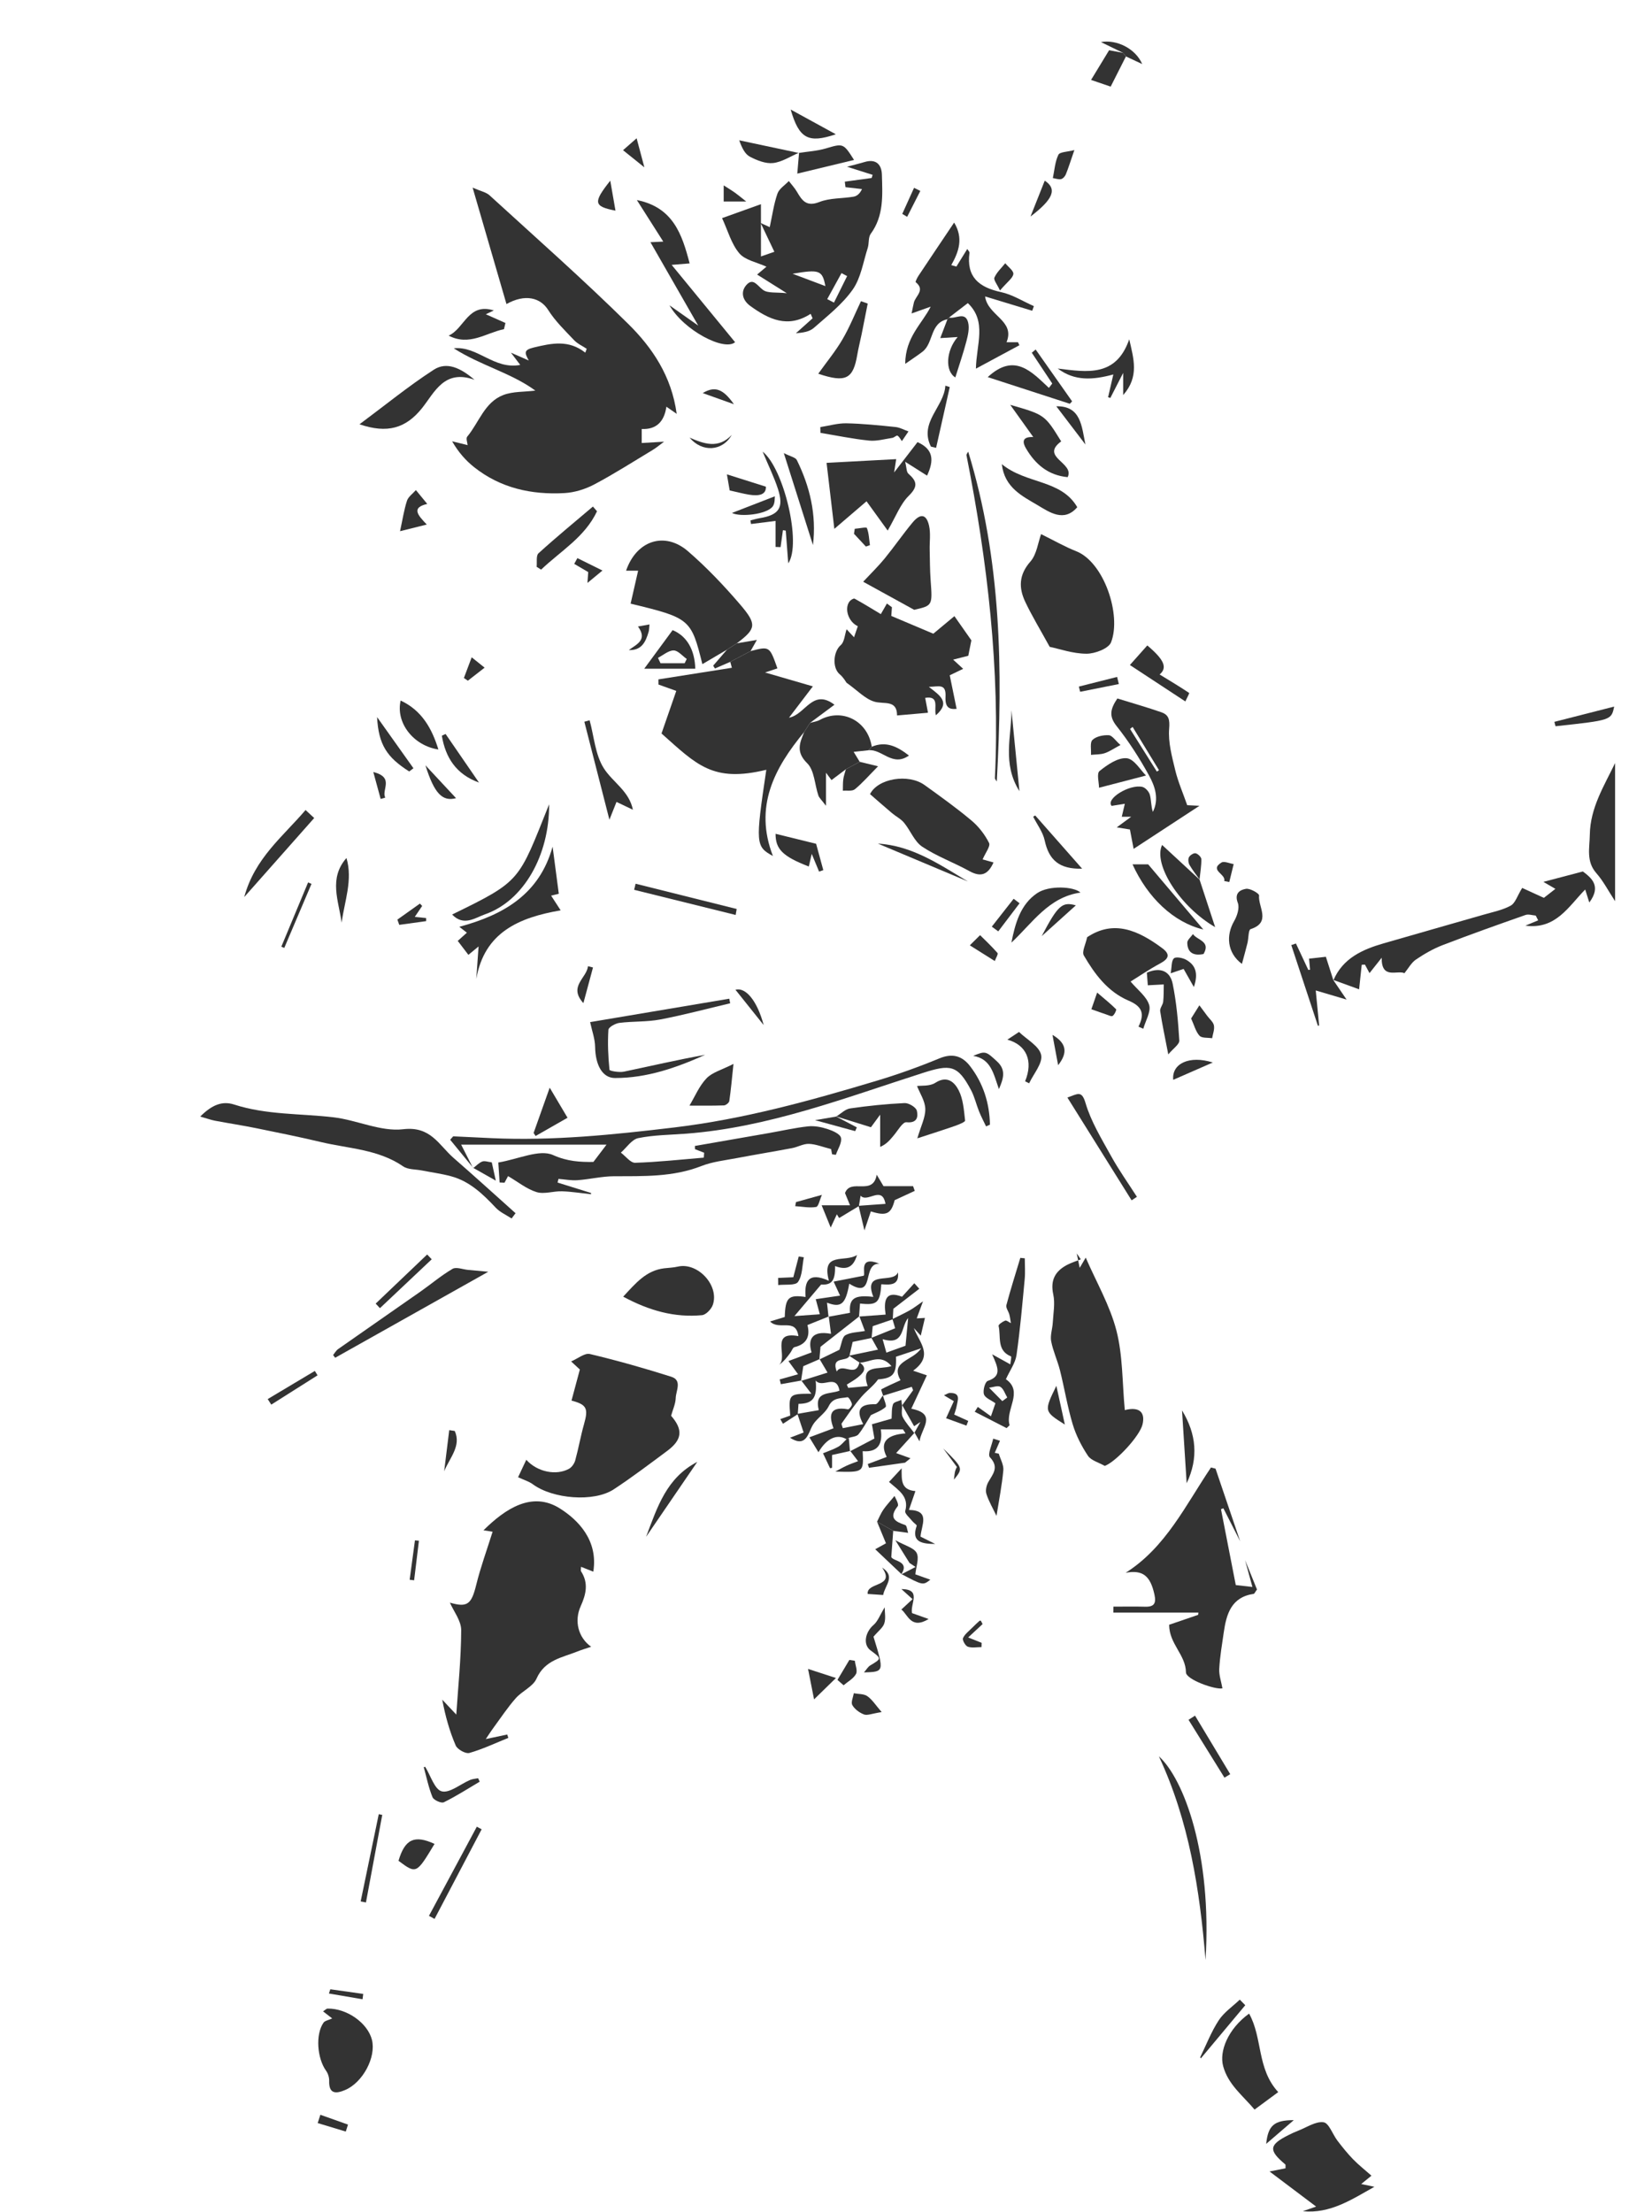 <?xml version="1.0" encoding="utf-8"?>
<!-- Generator: Adobe Illustrator 17.1.0, SVG Export Plug-In . SVG Version: 6.00 Build 0)  -->
<!DOCTYPE svg PUBLIC "-//W3C//DTD SVG 1.1//EN" "http://www.w3.org/Graphics/SVG/1.1/DTD/svg11.dtd">
<svg version="1.1" id="Calque_1" xmlns="http://www.w3.org/2000/svg" xmlns:xlink="http://www.w3.org/1999/xlink" x="0px" y="0px"
	 viewBox="0 0 314.869 421.47" enable-background="new 0 0 314.869 421.47" xml:space="preserve">
<g>
	<g>
		<path fill="#333333" d="M86.484,66.357c4.531-0.484,7.668,4.113,12.673,3.166c-0.62-0.816-0.994-1.31-1.771-2.333
			c1.42,0.623,2.299,1.009,3.4,1.491c-0.779-1.425-1.042-2.003,0.946-2.478c3.443-0.823,6.657-1.51,9.821,0.979
			c0.091-0.245,0.181-0.489,0.272-0.734c-0.812-0.539-1.757-0.953-2.409-1.643c-1.735-1.838-3.603-3.631-4.933-5.748
			c-1.469-2.337-4.372-3.13-7.951-1.13c-2.092-7.191-4.144-14.247-6.45-22.177c1.553,0.683,2.57,0.864,3.215,1.454
			c8.87,8.106,17.89,16.062,26.437,24.499c4.586,4.527,8.266,9.938,9.24,17.14c-0.786-0.545-1.242-0.861-1.961-1.36
			c-0.403,2.827-1.899,4.377-4.701,4.248c0,0.921,0,1.677,0,2.671c1.171-0.07,2.348-0.14,4.258-0.254
			c-1.008,0.744-1.505,1.175-2.06,1.51c-3.726,2.241-7.393,4.595-11.23,6.628c-1.721,0.912-3.769,1.547-5.705,1.655
			c-6.261,0.348-12.174-0.941-17.208-4.939c-1.612-1.28-2.998-2.847-4.195-4.929c0.999,0.247,1.997,0.494,2.954,0.731
			c-0.035-0.464-0.352-1.281-0.08-1.607c2.248-2.695,3.299-6.556,6.865-7.933c1.836-0.709,3.995-0.582,6.123-0.847
			C97.512,71.078,91.51,69.596,86.484,66.357z"/>
		<path fill="#333333" d="M113.083,299.425c-1.089-0.43-1.684-0.664-2.34-0.923c0,0.333-0.11,0.681,0.017,0.878
			c1.442,2.236,0.94,4.363-0.078,6.618c-1.293,2.864-0.446,6.014,1.992,7.736c-0.941,0.319-1.76,0.553-2.547,0.871
			c-2.958,1.194-6.277,1.612-7.867,5.201c-0.676,1.525-2.759,2.368-3.961,3.734c-1.525,1.733-2.816,3.675-4.185,5.543
			c-0.609,0.831-1.164,1.703-1.528,2.239c0.914-0.195,2.502-0.534,4.089-0.872c0.07,0.215,0.14,0.43,0.21,0.645
			c-2.466,0.992-4.885,2.149-7.427,2.87c-0.709,0.201-2.28-0.673-2.602-1.422c-1.17-2.721-1.979-5.597-2.564-8.73
			c1.056,1.121,2.112,2.242,2.675,2.841c0.335-5.081,0.917-10.576,0.936-16.073c0.006-1.805-1.444-3.615-2.155-5.253
			c3.33,0.958,4.099,0.342,5.018-3.387c0.836-3.388,2.045-6.685,3.123-10.128c-0.132-0.02-0.939-0.144-1.738-0.267
			c4.171-4.133,9.273-7.507,14.568-4.16C110.168,289.564,114.042,293.436,113.083,299.425z"/>
		<path fill="#333333" d="M144.984,42.485c0.509,0.233,1.019,0.467,1.726,0.791c0.492-2.262,0.778-4.391,1.467-6.38
			c0.326-0.94,1.425-1.612,2.173-2.406c0.519,0.677,1.114,1.31,1.542,2.041c0.979,1.671,1.815,2.926,4.275,1.954
			c1.993-0.787,4.344-0.644,6.519-1.013c0.628-0.106,1.198-0.553,1.609-1.454c-1.048-0.119-2.096-0.237-3.144-0.356
			c-0.044-0.351-0.089-0.702-0.133-1.053c1.706-0.233,3.413-0.467,5.119-0.7c0.061-0.2,0.122-0.399,0.183-0.599
			c-1.541-0.488-3.081-0.977-4.884-1.548c1.188-0.315,2.293-0.579,3.38-0.904c2.179-0.651,3.221,0.522,3.273,2.412
			c0.108,3.881,0.403,7.829-2.13,11.276c-0.494,0.672-0.289,1.819-0.571,2.693c-0.867,2.686-1.3,5.707-2.859,7.925
			c-1.969,2.801-4.811,5.021-7.429,7.317c-0.835,0.733-2.157,0.911-3.401,1.006c1.059-0.947,2.118-1.894,3.177-2.841
			c-0.122-0.286-0.245-0.571-0.367-0.857c-4.371,2.817-7.98,1.037-11.478-1.478c-1.554-1.118-1.908-2.744-0.763-4.024
			c1.3-1.453,2.091,0.173,3.173,0.953c0.928,0.67,2.533,0.401,4.526,0.624c-2.41-1.514-4.036-2.535-5.661-3.557
			c0.472-0.399,0.945-0.798,1.775-1.499c-1.805-0.837-4.05-1.226-5.178-2.559c-1.517-1.794-2.174-4.316-3.278-6.694
			c2.669-0.956,4.821-1.727,7.408-2.654c0,1.329,0,2.482,0.003,3.637c0.003,1.983,0.003,3.964,0.003,6.319
			c1.12-0.39,1.865-0.65,2.551-0.89C146.642,45.973,145.813,44.229,144.984,42.485z M161.461,52.601
			c-0.357-0.19-0.713-0.38-1.07-0.57c-0.907,1.652-1.814,3.304-2.722,4.956c0.429,0.221,0.857,0.442,1.286,0.664
			C159.79,55.968,160.626,54.284,161.461,52.601z M151.064,52.155c1.887,0.709,4.011,1.508,6.252,2.351
			C156.738,51.464,156.171,51.294,151.064,52.155z"/>
		<path fill="#333333" d="M143.055,124.045c3.621-0.944,3.621-0.944,5.118,3.289c-0.763,0.254-1.527,0.508-2.356,0.784
			c3.191,0.926,6.349,1.843,9.111,2.645c-1.455,1.91-3,3.938-4.545,5.966c3.113-0.555,4.483-5.65,8.666-2.467
			c-1.589,1.18-3.125,2.322-4.662,3.463c-0.37,0.578-0.741,1.156-1.111,1.734c-5.7,6.879-9.593,14.232-5.96,23.618
			c-3.312-1.789-3.35-2.374-1.26-16.422c-10.217,2.482-13.252-0.949-19.974-6.914c0.908-2.616,1.849-5.326,2.815-8.111
			c-1.182-0.424-2.29-0.821-3.398-1.218c-0.003-0.326-0.006-0.653-0.009-0.979c4.665-0.737,9.329-1.474,14.003-2.212
			c-0.036-0.134-0.169-0.632-0.303-1.13C140.478,125.41,141.767,124.728,143.055,124.045z"/>
		<path fill="#333333" d="M100.308,278.112c2.134,2.365,5.749,3.03,8.131,1.723c0.541-0.297,1.031-0.998,1.199-1.608
			c0.631-2.29,1.035-4.643,1.683-6.927c0.844-2.973,0.51-3.707-2.392-4.465c0.497-1.853,0.99-3.689,1.59-5.923
			c-0.267-0.246-0.873-0.806-1.664-1.537c1.281-0.542,2.584-1.649,3.567-1.416c5.22,1.241,10.395,2.709,15.512,4.331
			c2.136,0.677,0.898,2.668,0.857,4.055c-0.033,1.114-0.558,2.214-0.881,3.38c2.302,2.644,2.149,4.549-0.746,6.698
			c-3.361,2.494-6.699,5.034-10.196,7.326c-3.784,2.48-11.624,1.822-15.413-0.971c-0.75-0.553-1.706-0.826-2.81-1.342
			C99.214,280.437,99.682,279.443,100.308,278.112z"/>
		<path fill="#333333" d="M237.313,297.237c0.788,1.942,1.576,3.885,2.268,5.588c-0.401,0.548-0.494,0.811-0.623,0.83
			c-4.29,0.622-5.21,3.853-5.718,7.383c-0.33,2.295-0.725,4.591-0.855,6.9c-0.067,1.195,0.38,2.419,0.611,3.717
			c-1.324,0.317-6.935-1.667-6.954-3.036c-0.047-3.373-3.178-5.377-3.209-9.074c1.591-0.544,3.56-1.217,5.529-1.891
			c0.019-0.142,0.038-0.285,0.057-0.427c-5.407,0-10.814,0-16.221,0c0.006-0.379,0.013-0.757,0.019-1.136
			c2.013,0,4.027-0.042,6.039,0.013c1.761,0.048,2.142-0.665,1.773-2.343c-0.781-3.552-2.227-4.72-5.481-4.121
			c7.65-4.836,11.423-12.888,16.261-20.057c0.29,0.072,0.58,0.145,0.869,0.217c1.567,4.616,3.134,9.232,4.701,13.848
			c-1.068-2.098-2.136-4.196-3.204-6.294c-0.152,0.056-0.305,0.111-0.458,0.167c0.94,4.821,1.881,9.643,2.821,14.461
			c0.989,0.113,1.955,0.223,3.17,0.362C238.221,300.56,237.767,298.898,237.313,297.237z"/>
		<path fill="#333333" d="M90.194,222.504c-1.463-1.787-2.927-3.575-4.39-5.362c0.191-0.218,0.382-0.437,0.573-0.655
			c2.466,0.118,4.933,0.24,7.4,0.352c11.645,0.529,23.145-0.657,34.714-2.038c13.268-1.583,25.966-5.105,38.649-8.913
			c4.03-1.21,8.01-2.639,11.897-4.247c2.508-1.037,4.357-0.483,5.871,1.494c2.526,3.297,3.691,7.059,3.775,11.132
			c-0.246,0.11-0.493,0.22-0.739,0.33c-0.448-0.947-0.942-1.875-1.333-2.844c-0.54-1.339-0.856-2.788-1.526-4.053
			c-2.57-4.853-3.938-4.969-9.235-3.274c-14.783,4.73-29.357,10.359-45.053,11.555c-3.056,0.233-6.161,0.24-9.143,0.847
			c-1.243,0.253-2.221,1.803-3.319,2.764c0.91,0.679,1.838,1.963,2.725,1.935c4.367-0.136,8.722-0.619,13.082-0.98
			c0.023-0.311,0.046-0.622,0.068-0.933c-0.583-0.227-1.166-0.454-1.75-0.681c-0.005-0.204-0.011-0.408-0.016-0.612
			c4.719-0.821,9.438-1.639,14.157-2.465c2.466-0.432,4.918-0.997,7.401-1.266c1.206-0.131,2.523,0.119,3.692,0.497
			c0.985,0.318,2.42,0.932,2.592,1.663c0.224,0.958-0.6,2.16-0.973,3.258c-0.239-0.032-0.478-0.064-0.717-0.096
			c-0.106-0.548-0.211-1.095-0.192-0.996c-1.611-0.405-2.908-0.945-4.222-0.993c-1.052-0.038-2.111,0.6-3.193,0.805
			c-3.521,0.667-7.06,1.242-10.581,1.911c-2.253,0.428-4.598,0.676-6.706,1.503c-5.416,2.124-11.018,1.928-16.652,1.949
			c-2.328,0.008-4.649,0.584-6.983,0.753c-1.194,0.086-2.412-0.156-3.619-0.249c-0.058,0.233-0.116,0.466-0.174,0.699
			c2.124,0.661,4.249,1.323,6.373,1.984c0.002,0.08,0.004,0.16,0.006,0.241c-1.844-0.198-3.685-0.5-5.533-0.562
			c-1.625-0.054-3.394,0.601-4.855,0.152c-1.898-0.584-3.556-1.951-5.428-3.045c-0.025,0.046-0.35,0.65-0.676,1.254
			c-0.311-0.014-0.623-0.027-0.934-0.041c-0.086-1.307-0.172-2.614-0.25-3.802c3.871-0.654,7.852-2.585,10.442-1.42
			c2.744,1.234,5.181,1.337,7.681,1.311c0.858-1.129,1.761-2.317,2.503-3.294c-8.99,0-18.221,0-27.706,0
			c0.719,1.415,1.501,2.953,2.282,4.491L90.194,222.504z"/>
		<path fill="#333333" d="M214.386,268.642c2.828-0.702,3.905,0.455,3.385,2.71c-0.514,2.226-5.05,7.121-7.205,7.929
			c-1.184-0.679-2.607-1.035-3.208-1.938c-1.224-1.841-2.273-3.896-2.907-6.009c-1.009-3.359-1.566-6.852-2.42-10.262
			c-0.469-1.871-1.319-3.656-1.679-5.54c-0.214-1.119,0.242-2.354,0.307-3.542c0.098-1.795,0.463-3.669,0.093-5.374
			c-0.589-2.716,0.359-4.423,2.617-5.628c0.83-0.443,1.753-0.713,2.634-1.063c-0.259-0.375-0.518-0.749-0.778-1.124
			c0.153,0.745,0.306,1.49,0.564,2.745c0.541-0.916,0.889-1.504,1.15-1.947c2.029,4.673,4.615,9.112,5.852,13.9
			C214.017,258.258,213.889,263.367,214.386,268.642z"/>
		<path fill="#333333" d="M161.359,119.889c0.282,0.302,0.77,0.824,1.42,1.52c0.263-0.771,0.491-1.441,0.719-2.109
			c-1.769-0.797-2.623-3.324-1.585-4.711c0.21-0.281,0.788-0.634,0.967-0.536c1.722,0.945,3.395,1.98,5.007,2.945
			c0.343-0.598,0.751-1.308,1.159-2.018c0.318,0.236,0.635,0.472,0.953,0.707c-0.042,0.583-0.083,1.165-0.118,1.66
			c2.719,1.149,5.403,2.283,8.008,3.384c1.309-1.089,2.921-2.43,4.021-3.346c1.173,1.673,2.087,2.976,3.233,4.609
			c-0.085,0.426-0.295,1.475-0.589,2.943c-0.43,0.109-1.506,0.382-2.887,0.732c0.828,0.76,1.294,1.187,1.912,1.755
			c-0.997,0.479-1.815,0.871-2.559,1.228c0.457,2.239,0.89,4.358,1.308,6.401c-1.45,0.14-2.214-0.299-2.112-2.322
			c0.132-2.602-1.308-1.896-3.178-1.878c2.075,1.639,4.213,2.914,1.345,5.416c-0.441-1.356,0.8-3.765-2.044-3.314
			c0.164,0.866,0.335,1.77,0.536,2.834c-2.022,0.177-3.866,0.339-5.898,0.517c0.003-3.086-2.519-2.068-4.375-2.644
			c-1.724-0.535-3.134-2.083-5.253-3.592c-0.098-0.125-0.579-1.003-1.294-1.603c-1.472-1.234-1.241-4.334,0.199-5.574
			C160.944,122.299,160.994,120.961,161.359,119.889z"/>
		<path fill="#333333" d="M200.071,123.235c-1.788-3.256-3.353-5.828-4.641-8.532c-1.278-2.683-1.269-5.179,0.957-7.709
			c1.217-1.383,1.456-3.627,2.045-5.232c2.463,1.211,4.508,2.395,6.683,3.251c5.314,2.092,8.668,12.155,6.655,17.349
			c-0.465,1.2-3.071,2.189-4.688,2.184C204.497,124.538,201.916,123.617,200.071,123.235z"/>
		<path fill="#333333" d="M138.565,123.765c-1.533,0.903-3.066,1.806-4.694,2.765c-2.136-8.603-2.366-8.794-13.677-11.525
			c0.459-2.014,0.919-4.033,1.432-6.28c-0.703,0-1.457,0-2.296,0c1.982-5.776,7.38-7.525,11.803-3.7
			c3.56,3.078,6.841,6.533,9.91,10.11c3.298,3.845,3.069,4.644-0.606,7.428C139.812,122.965,139.189,123.365,138.565,123.765z"/>
		<path fill="#333333" d="M38.164,212.722c2.186-2.189,4.161-3.035,6.457-2.292c6.178,2,12.617,1.694,18.939,2.433
			c4.484,0.524,9.026,2.787,13.303,2.273c5.242-0.629,6.798,3.042,9.583,5.467c3.98,3.465,7.883,7.018,11.818,10.534
			c-0.251,0.334-0.503,0.667-0.754,1.001c-1.014-0.669-2.199-1.177-3.01-2.038c-2.452-2.603-4.986-5.056-8.549-6.009
			c-1.83-0.489-3.724-0.74-5.588-1.105c-1.186-0.232-2.599-0.141-3.515-0.771c-4.744-3.262-10.37-3.376-15.667-4.633
			c-4.091-0.971-8.216-1.807-12.338-2.643c-2.614-0.53-5.254-0.932-7.876-1.427C40.234,213.374,39.524,213.11,38.164,212.722z"/>
		<path fill="#333333" d="M152.052,269.428c-0.939,0.608-1.878,1.215-2.817,1.823c-0.17-0.295-0.34-0.589-0.511-0.884
			c0.63-0.225,1.259-0.45,1.89-0.675c-0.317-4.092-0.26-4.162,4.033-4.164c-0.793-1.039-1.357-1.778-1.921-2.517l-0.057,0.081
			c1.589-0.5,3.178-0.999,5.061-1.591c-0.434-0.736-0.975-1.652-1.515-2.567l-0.043,0.074c1.45-0.704,2.9-1.409,3.814-1.853
			c0.425-1.121,0.516-2.407,1.142-2.77c1.006-0.583,2.366-0.556,3.719-0.814c-0.346-0.92-0.7-1.859-1.053-2.798l-0.061,0.048
			c1.614-0.119,3.229-0.237,5.064-0.372c-0.374-2.525-0.124-4.671,3.127-3.4c0.886-0.973,1.614-1.772,2.341-2.571
			c0.317,0.35,0.634,0.7,0.951,1.051c-1.515,1.169-3.03,2.338-4.947,3.817c-0.007,0.132-0.059,1.069-0.11,2.008
			c-1.211,0.415-2.424,0.828-3.823,1.305c-0.052,0.552-0.132,1.4-0.212,2.249c-1.175,0.243-2.351,0.486-3.607,0.746
			c-0.147,0.631-0.385,1.649-0.618,2.669c-0.489,1.209-3.555-0.057-2.421,2.977c1.067-1.805,3.678,1.31,4.326-1.757
			c1.674,1.144,0.69,2.049-0.308,2.871c-0.641,0.527-1.392,0.921-2.093,1.375c0.091,0.208,0.181,0.417,0.272,0.625
			c1.163-0.109,2.327-0.218,3.702-0.347c-1.463-4.243,2.178-3.046,4.539-3.804c-2.111-2.49-4.194-0.641-6.065-0.663
			c-0.675-0.441-1.349-0.882-2.024-1.323c1.754-0.365,3.508-0.731,5.513-1.148c-0.451-0.811-0.849-1.529-1.248-2.247
			c1.448-0.585,2.896-1.17,4.525-1.828c-0.15-0.507-0.334-1.129-0.518-1.75c1.106-0.554,2.233-1.07,3.311-1.675
			c0.745-0.418,1.421-0.957,2.515-1.708c-0.433,1.176-0.769,2.089-1.198,3.255c0.524-0.03,0.941-0.054,1.565-0.09
			c-0.246,1.048-0.48,2.041-0.794,3.378c-0.541-0.593-0.931-1.021-1.322-1.448c1.018,2.74,3.873,5.215-0.129,8.122
			c1.408,0.478,2.361,0.802,2.612,0.887c-1.05,2.253-1.945,4.174-2.964,6.359c4.995,0.995,1.922,3.685,1.561,6.211
			c-0.417-0.739-0.674-1.195-0.931-1.65l-0.066,0.069c0.391-0.7,0.781-1.399,1.172-2.099c-0.401,0.268-0.801,0.535-1.202,0.803
			c-0.761-1.344-1.523-2.687-2.284-4.03l-0.017,0.075c0.703-0.967,1.406-1.933,2.109-2.9c-0.085-0.216-0.17-0.433-0.254-0.649
			c-1.819,0.566-3.638,1.131-5.457,1.697c-0.126-0.423-0.431-1.176-0.352-1.218c1.113-0.599,2.277-1.102,3.665-1.736
			c-2.06-3.666,2.317-3.627,3.936-6.084c-2.054,0.688-3.427,1.149-4.807,1.612c0.147,3.334-0.559,4.077-3.405,4.315
			c-0.907,1.271-2.175,2.166-3.161,3.304c-1.377,1.591-2.556,3.355-3.777,5.075c-0.105,0.147,0.116,0.525,0.214,0.909
			c1.205-0.238,2.372-0.469,3.888-0.768c-1.542-2.855-0.488-3.861,2.33-3.794c0.459,0.011,0.944-1.083,1.42-1.665
			c0.197,0.764,0.78,1.973,0.513,2.206c-0.869,0.757-2.049,1.157-2.795,1.535c-0.819,1.298-1.487,2.574-2.381,3.667
			c-0.354,0.433-1.206,0.458-1.832,0.668c-0.145,0.089-0.289,0.179-0.434,0.268c-1.805-1.093-3.798-0.189-5.35,2.472
			c-0.483-0.794-0.951-1.561-1.73-2.842c1.523-0.57,2.974-1.112,4.592-1.718c-0.77-2.148-1.039-4.307,2.772-3.62
			c0.201,0.036,0.798-0.702,0.745-0.995c-0.09-0.495-0.634-1.349-0.845-1.309c-1.297,0.249-2.763,0.024-3.568,1.69
			c-0.554,1.146-1.744,1.978-2.605,2.988c-0.335,0.393-0.601,0.866-0.804,1.343c-0.719,1.691-1.426,3.342-3.976,1.697
			c0.926-0.356,1.703-0.654,2.59-0.995c-0.425-1.277-0.803-2.412-1.179-3.547c1.361-0.237,2.721-0.476,4.069-0.712
			c-0.94-3.742,2.175-2.968,3.949-3.719c-0.635-3.327-3.248-0.345-4.542-1.928c0.332,3.351-0.57,4.418-3.272,4.448
			C152.147,268.118,152.099,268.773,152.052,269.428z M173.091,251.109c-1.43,1.651-0.64,5.3-4.864,4.027
			c0.306,1.096,0.512,1.831,0.716,2.563c1.505-0.543,2.712-0.977,3.646-1.314C172.767,254.508,172.929,252.808,173.091,251.109z"/>
		<path fill="#333333" d="M254.141,186.761c1.812-4.205,5.517-5.862,9.55-7.032c6.393-1.855,12.802-3.656,19.197-5.502
			c1.715-0.495,3.531-0.847,5.061-1.697c0.862-0.478,1.235-1.837,2.178-3.366c1.088,0.498,2.546,1.165,4.131,1.891
			c0.56-0.437,1.288-1.004,2.199-1.714c-0.689-0.4-1.348-0.783-2.29-1.331c2.61-0.687,4.913-1.294,7.525-1.982
			c1.607,1.214,3.583,2.76,1.226,5.913c-0.284-0.899-0.471-1.491-0.782-2.477c-3.219,3.288-5.612,7.654-11.403,6.889
			c0.813-0.338,1.627-0.677,2.44-1.015c-0.156-0.303-0.313-0.606-0.469-0.91c-0.654-0.048-1.382-0.309-1.949-0.11
			c-5.279,1.855-10.555,3.725-15.776,5.736c-1.791,0.69-3.504,1.673-5.098,2.751c-0.876,0.592-1.429,1.661-2.199,2.602
			c-1.323-0.645-4.404,1.278-4.334-2.943c-0.949,1.197-1.537,1.938-2.321,2.927c-0.356-0.661-0.613-1.138-0.87-1.615
			c-0.205,0.01-0.411,0.019-0.616,0.029c-0.15,1.414-0.3,2.827-0.497,4.677c-1.487-0.541-3.216-1.17-4.945-1.799L254.141,186.761z"
			/>
		<path fill="#333333" d="M180.583,60.821c-3.354,0.685-2.624,4.496-4.706,6.143c-0.865,0.684-1.802,1.277-3.343,2.356
			c0.016-5.104,3.252-7.677,4.852-10.894c-1.019,0.362-2.112,0.75-3.637,1.292c0.219-1.047,0.31-1.571,0.439-2.085
			c0.317-1.26,2.217-2.374,0.341-3.875c-0.094-0.075,0.295-0.862,0.556-1.253c2.181-3.28,4.384-6.546,6.774-10.103
			c1.802,2.984,0.895,5.545-0.547,8.108c0.324,0.093,0.649,0.186,0.973,0.28c0.669-1.08,1.338-2.161,2.078-3.357
			c0.179,0.298,0.446,0.533,0.42,0.729c-0.624,4.623,1.81,6.58,6.01,7.488c2.178,0.471,4.18,1.755,6.262,2.672
			c-0.105,0.294-0.21,0.588-0.314,0.882c-2.824-0.857-5.648-1.714-8.986-2.727c0.508,3.707,5.789,4.57,4.087,8.726
			c0.923,0,1.552,0,2.181,0c0.092,0.189,0.184,0.379,0.277,0.568c-2.608,1.404-5.217,2.807-8.291,4.462
			c0.081-4.598,2.14-8.986-1.541-12.487c-1.312,1.006-2.449,1.878-3.585,2.749C180.782,60.604,180.683,60.713,180.583,60.821z"/>
		<path fill="#333333" d="M212.968,133.07c2.925,0.906,5.682,1.684,8.381,2.627c1.432,0.5,1.629,1.407,1.489,3.132
			c-0.21,2.588,0.536,5.302,1.159,7.895c0.53,2.206,1.459,4.317,2.285,6.68c0.415,0.02,1.161,0.056,2.335,0.113
			c-4.219,2.759-8.092,5.291-12.549,8.205c-0.302-1.58-0.477-2.495-0.706-3.691c-0.331-0.054-1.149-0.186-2.513-0.406
			c1.082-0.795,1.771-1.302,2.756-2.025c-0.712,0-1.147,0-1.796,0c0.191-0.811,0.355-1.505,0.581-2.468
			c-0.981,0.156-1.781,0.283-2.513,0.399c-1.192-1.338,3.406-4.169,5.846-3.618c0.58,0.131,1.266,0.896,1.434,1.5
			c0.292,1.046,0.217,2.195,0.575,3.268c1.234-2.469,0.407-4.871-0.728-6.94c-1.805-3.289-3.86-6.489-6.19-9.424
			C211.332,136.447,211.612,135.09,212.968,133.07z M215.873,138.488c-0.161,0.131-0.323,0.262-0.484,0.393
			c1.702,2.706,3.405,5.412,5.107,8.118c0.136-0.088,0.272-0.177,0.408-0.265C219.227,143.986,217.55,141.237,215.873,138.488z"/>
		<path fill="#333333" d="M187.286,163.733c0.521,0.145,1.223,0.34,2.076,0.578c-1.064,2.375-2.427,2.848-4.614,1.64
			c-2.95-1.63-6.189-2.79-8.976-4.644c-1.496-0.995-2.238-3.078-3.456-4.557c-0.61-0.74-1.55-1.201-2.301-1.834
			c-1.423-1.199-2.817-2.432-4.189-3.62c1.508-3.012,7.31-3.949,10.393-1.735c3.034,2.179,6.079,4.361,8.938,6.757
			c1.373,1.15,2.558,2.683,3.357,4.279C188.821,161.208,187.815,162.477,187.286,163.733z"/>
		<path fill="#333333" d="M248.319,421.27c0.902-0.314,1.804-0.627,2.533-0.881c-2.797-2.107-5.655-4.26-8.879-6.689
			c1.47-0.292,2.266-0.45,3.045-0.605c-0.021-0.396,0.045-0.67-0.051-0.749c-3.228-2.692-3.116-3.715,0.646-5.597
			c0.602-0.301,1.216-0.588,1.844-0.829c1.609-0.617,3.317-1.81,4.814-1.594c1.026,0.148,1.725,2.307,2.646,3.509
			c0.935,1.22,1.901,2.431,2.97,3.531c1.054,1.085,2.255,2.027,3.51,3.136c-0.755,0.615-1.245,1.014-1.952,1.591
			c1.012,0.211,1.764,0.367,2.517,0.523C257.627,419.045,253.521,421.791,248.319,421.27z"/>
		<path fill="#333333" d="M165.159,95.503c-2.104,1.802-3.967,3.397-6.134,5.253c-0.526-4.47-0.981-8.328-1.481-12.574
			c4.256-0.227,8.629-0.461,13.268-0.708c-0.19,1.228-0.305,1.973-0.392,2.536c1.476-1.913,2.971-3.85,4.459-5.778
			c3.073,1.379,3.163,3.492,1.818,6.384c-1.209-0.766-2.357-1.494-4.17-2.642c0.279,1.122,0.231,1.936,0.608,2.268
			c1.63,1.435,1.889,2.427,0.085,4.202c-1.62,1.594-2.469,3.971-4.029,6.636C167.628,98.918,166.449,97.287,165.159,95.503z"/>
		<path fill="#333333" d="M216.991,195.599c1.264-2.54,0.647-3.883-1.888-4.963c-3.971-1.693-6.446-5.038-8.526-8.605
			c-0.417-0.715,0.352-2.121,0.629-3.476c5.086-3.402,9.777-1.28,14.301,2.077c1.656,1.229,1.215,2.062-0.423,2.94
			c-1.99,1.067-3.862,2.353-5.597,3.428c1.34,1.592,3.04,2.834,3.538,4.448c0.394,1.279-0.687,3.012-1.112,4.543
			C217.606,195.86,217.298,195.73,216.991,195.599z"/>
		<path fill="#333333" d="M174.243,116.179c-3.547-1.95-6.339-3.485-9.726-5.348c1.496-1.603,2.88-2.937,4.088-4.414
			c1.833-2.242,3.476-4.641,5.328-6.867c1.505-1.809,2.649-1.607,3.144,0.607c0.327,1.464,0.086,3.053,0.12,4.586
			c0.044,1.935,0.038,3.875,0.179,5.803C177.73,115.379,177.758,115.377,174.243,116.179z"/>
		<path fill="#333333" d="M63.318,384.543c-0.608-0.47-1.107-0.857-1.742-1.348c0.412-0.261,0.632-0.52,0.856-0.524
			c3.682-0.071,7.662,2.749,8.462,5.963c0.82,3.296-1.744,8.132-5.131,9.554c-1.68,0.705-3.098,0.82-3.024-1.737
			c0.018-0.637-0.201-1.396-0.572-1.91c-1.723-2.379-2.071-6.948-0.508-9.188C61.929,384.965,62.619,384.869,63.318,384.543z"/>
		<path fill="#333333" d="M153.276,139.461c0.37-0.578,0.741-1.156,1.111-1.734c0.626-0.186,1.307-0.269,1.869-0.573
			c4.279-2.317,9.15,0.183,9.9,5.114c-0.207,0.223-0.414,0.445-0.621,0.668c-0.917,0.099-1.834,0.197-2.829,0.304
			c0.45,0.742,0.801,1.32,1.151,1.898c-0.879,0.473-1.757,0.945-2.636,1.417c-0.888,0.67-1.777,1.339-2.736,2.063
			c-0.167-0.222-0.438-0.58-1.056-1.4c0,2.203,0,3.817,0,6.297c-0.855-1.134-1.292-1.497-1.448-1.957
			c-0.71-2.083-0.751-4.794-2.137-6.154C151.648,143.251,152.434,141.526,153.276,139.461z"/>
		<path fill="#333333" d="M118.778,247.035c2.394-2.573,4.373-4.991,7.821-5.404c0.863-0.104,1.745-0.122,2.586-0.32
			c3.76-0.884,7.932,3.535,6.687,7.261c-0.277,0.828-1.304,1.915-2.071,1.988C128.585,251.055,123.748,249.71,118.778,247.035z"/>
		<path fill="#333333" d="M90.778,186.515c0.139-1.967,0.277-3.935,0.437-6.204c-0.788,0.652-1.414,1.17-1.939,1.604
			c-0.663-0.867-1.264-1.654-2.031-2.658c0.409-0.367,1.07-0.961,1.742-1.564c-0.412-0.32-0.752-0.585-1.442-1.121
			c8.512-2.292,15.27-6.239,17.78-15.269c0.383,2.91,0.766,5.82,1.181,8.974c-0.04,0.01-0.647,0.159-1.463,0.359
			c0.514,0.792,0.993,1.529,1.819,2.801C98.904,174.802,92.317,177.629,90.778,186.515z"/>
		<path fill="#333333" d="M140.106,65.194c-2.064,1.779-9.803-2.271-12.502-7.026c1.67,1.177,3.34,2.355,5.479,3.864
			c-3.172-5.532-6.031-10.518-9.109-15.887c1.342-0.063,1.855-0.088,2.443-0.116c-1.722-2.707-3.377-5.311-5.033-7.915
			c6.913,1.384,8.608,6.515,10.06,12.072c-0.887,0.072-1.601,0.129-3.429,0.277C132.375,55.775,136.243,60.489,140.106,65.194z"/>
		<path fill="#333333" d="M238.076,383.622c2.608,4.664,1.445,10.497,5.554,14.957c-1.462,1.079-3.035,2.24-4.51,3.328
			c-2.296-2.719-5.007-4.726-5.982-8.245C232.347,390.808,234.05,386.537,238.076,383.622z"/>
		<path fill="#333333" d="M157.962,250.807c-1.31,0.529-2.621,1.057-4.062,1.639c0.461,1.796,0.158,3.57-2.473,4.209
			c-0.324,0.079-0.513,0.693-0.776,1.052c-0.627,0.857-1.261,1.71-2.199,2.33c1.89-1.426-1.836-6.509,3.724-5.486
			c-0.512-3.566-3.671-0.99-5.399-2.792c1.088-0.331,1.934-0.588,2.797-0.85c0.114-3.697,0.691-4.292,3.973-3.815
			c-0.252-2.892,0.479-4.875,4.439-3.085c-1.493-5.661,3.119-3.401,5.36-4.915c-0.739,2.581-2.21,2.853-4.185,2.111
			c0.073,2.88-0.724,3.637-2.66,3.524c-1.917,2.266-3.431,4.055-5.088,6.012c1.786-0.132,3.19-0.235,4.844-0.357
			c-0.224-0.828-0.451-1.662-0.777-2.867c1.587-0.233,3.024-0.444,4.636-0.68c-0.316-0.687-0.617-1.342-1.226-2.669
			c1.819-0.357,3.429-0.672,5.728-1.123c0.415-0.379-1.068-3.923,3.011-2.285c-3.478-0.157-0.678,6.994-5.762,3.8
			c-0.679,3.916-1.558,4.658-4.245,3.616c0.099,0.915,0.195,1.8,0.292,2.686L157.962,250.807z"/>
		<path fill="#333333" d="M191.722,262.764c3.44,2.377-0.188,5.829,0.707,8.767c-0.191,0.182-0.382,0.365-0.573,0.547
			c-2.024-1.039-4.048-2.077-6.071-3.116c0.195-0.308,0.391-0.616,0.586-0.924c0.737,0.528,1.473,1.056,2.5,1.791
			c0.26-0.756,0.542-1.576,0.853-2.484c-0.804-0.587-1.955-1-2.186-1.712c-0.237-0.732,0.214-2.376,0.726-2.547
			c2.726-0.917,1.956-2.548,0.834-5.072c1.47,0.813,2.351,1.3,3.469,1.919c0.055-0.575,0.261-1.464,0.128-1.518
			c-2.787-1.133-1.878-3.78-2.366-5.812c-0.057-0.239,0.758-0.818,1.257-1.005c0.265-0.099,0.719,0.305,1.088,0.482
			c-0.095-0.549-0.152-1.109-0.295-1.646c-0.163-0.611-0.697-1.28-0.562-1.789c0.804-3.022,1.755-6.005,2.656-9.001
			c0.284,0.028,0.567,0.055,0.851,0.083c0,1.329,0.105,2.667-0.019,3.984c-0.455,4.823-0.87,9.656-1.558,14.448
			C193.531,259.66,192.505,261.046,191.722,262.764z M191.038,266.934c0.314-0.229,0.628-0.459,0.942-0.688
			c-0.422-0.703-0.693-1.652-1.312-2.032c-0.495-0.303-1.414,0.087-2.145,0.169C189.362,265.234,190.2,266.084,191.038,266.934z"/>
		<path fill="#333333" d="M184.536,86.047c6.328,20.578,6.621,41.627,5.448,62.844c-0.124-0.224-0.366-0.453-0.356-0.67
			c0.984-20.739-1.398-41.178-5.416-61.476C184.171,86.542,184.421,86.281,184.536,86.047z"/>
		<path fill="#333333" d="M90.436,72.356c-5.778-2.08-7.61,2.413-9.99,5.392c-3.084,3.859-6.633,4.897-11.924,3.085
			c4.942-3.675,9.377-7.303,14.158-10.395C85.168,68.829,87.834,70.124,90.436,72.356z"/>
		<path fill="#333333" d="M307.835,145.373c0,8.675,0,17.342,0,26.318c-1.298-1.976-2.239-3.824-3.566-5.33
			c-1.995-2.263-1.289-4.816-1.253-7.328C303.09,153.88,305.764,149.689,307.835,145.373z"/>
		<path fill="#333333" d="M93.064,242.289c-9.809,5.508-19.495,10.947-29.181,16.387c-0.131-0.175-0.263-0.35-0.394-0.525
			c0.32-0.385,0.575-0.863,0.97-1.14c5.215-3.661,10.458-7.281,15.674-10.939c2.05-1.437,3.972-3.081,6.123-4.338
			c0.702-0.41,1.944,0.107,2.94,0.199C90.36,242.04,91.524,242.147,93.064,242.289z"/>
		<path fill="#333333" d="M139.168,191.142c-4.444,1.047-8.861,2.235-13.342,3.086c-2.535,0.482-5.187,0.32-7.762,0.646
			c-0.778,0.098-2.073,0.821-2.104,1.322c-0.159,2.531-0.051,5.091,0.206,7.616c0.023,0.225,1.849,0.542,2.741,0.356
			c5.16-1.075,10.292-2.288,15.497-3.206c-5.474,2.453-11.102,4.427-17.197,4.417c-2.423-0.004-3.726-2.527-3.78-5.941
			c-0.024-1.528-0.596-3.046-0.95-4.711c8.353-1.405,17.437-2.932,26.521-4.46C139.055,190.559,139.111,190.85,139.168,191.142z"/>
		<path fill="#333333" d="M174.842,216.871c0.683-2.344,1.556-3.986,1.518-5.606c-0.036-1.508-1.043-2.993-1.572-4.357
			c0.796-0.119,2.414,0.074,3.467-0.607c2.302-1.49,3.705-0.08,4.473,1.428c0.865,1.698,0.993,3.804,1.219,5.758
			c0.031,0.265-1.206,0.763-1.906,1.008C179.92,215.238,177.776,215.91,174.842,216.871z"/>
		<path fill="#333333" d="M192.55,77.126c6.573,1.888,6.573,1.888,9.71,6.964c-4.097,3.02,2.6,4.06,1.236,6.813
			c-3.699-0.343-6.165-2.445-7.93-5.453c-0.485-0.827-1.127-2.298,1.375-2.186C195.46,81.192,194.005,79.159,192.55,77.126z"/>
		<path fill="#333333" d="M104.661,153.236c0.056,9.726-4.854,18.381-12.2,20.949c-1.854,0.648-4.085,2.367-6.285,0.045
			C99.433,167.765,98.771,167.919,104.661,153.236z"/>
		<path fill="#333333" d="M229.772,373.412c-1.09-13.366-3.138-26.499-8.889-38.803
			C225.618,338.883,231.033,353.174,229.772,373.412z"/>
		<path fill="#333333" d="M159.375,212.722c0.885-0.537,1.72-1.413,2.663-1.55c3.438-0.499,6.907-0.856,10.377-1.017
			c0.794-0.037,2.173,0.791,2.334,1.452c0.272,1.117,0.103,2.418-1.984,2.198c-0.729-0.077-1.669,1.646-2.475,2.58
			c-0.655,0.759-1.254,1.566-2.53,2.118c0-1.848,0-3.696,0-6.14c-0.86,1.17-1.409,1.916-1.761,2.395
			c-2.414-0.752-4.574-1.425-6.733-2.097L159.375,212.722z"/>
		<path fill="#333333" d="M174.327,272.942c-1.072,1.183-2.145,2.366-3.529,3.894c0.459,0.166,1.597,0.576,2.734,0.986
			c-0.345,0.28-0.689,0.561-1.034,0.841c-2.288,0.324-4.576,0.649-6.864,0.973c-0.08-0.236-0.161-0.471-0.241-0.707
			c1.083-0.409,2.166-0.818,3.615-1.365c-1.498-2.931,0.233-4.243,3.592-4.48c-0.165-0.253-0.329-0.506-0.494-0.759
			c-1.338,0-2.676,0-4.223,0c0.375,2.683-0.453,4.399-3.458,4.15c0.193,4.037,0.193,4.037-5.209,3.887
			c0.718-0.38,1.421-0.791,2.157-1.13c0.706-0.325,1.446-0.575,2.171-0.858c-0.494-0.648-0.989-1.297-1.483-1.945l-0.061,0.076
			c1.465-0.767,2.93-1.533,4.662-2.44c-0.104-0.6-0.262-1.507-0.473-2.722c1.279-0.362,2.563-0.726,3.744-1.061
			c0.075-0.971-0.018-1.942,0.285-2.768c0.15-0.409,1.028-0.55,1.577-0.813c0.044,0.353,0.088,0.706,0.132,1.059l0.017-0.075
			c0.018,0.768-0.207,1.66,0.108,2.276c0.564,1.104,1.453,2.042,2.206,3.05C174.261,273.011,174.327,272.942,174.327,272.942z"/>
		<path fill="#333333" d="M228.633,167.573c0.952,2.901,1.904,5.802,2.974,9.063c-6.644-3.849-11.867-11.907-10.115-15.661
			c2.442,2.258,4.817,4.453,7.191,6.648L228.633,167.573z"/>
		<path fill="#333333" d="M165.385,57.838c-0.383,1.934-0.759,3.869-1.152,5.8c-0.27,1.324-0.613,2.635-0.839,3.967
			c-0.78,4.59-2.174,5.371-7.436,3.596c1.613-2.255,3.291-4.284,4.606-6.526c1.363-2.324,2.373-4.855,3.537-7.296
			C164.529,57.531,164.957,57.685,165.385,57.838z"/>
		<path fill="#333333" d="M157.914,250.861c1.344-0.247,2.689-0.494,4.094-0.753c-0.202-2.676,0.752-3.47,4.45-3.028
			c-2.053-5.273,3.768-2.362,4.693-4.674c0.282,2.567-1.553,2.371-3.176,2.265c-0.233,3.532-0.798,4.038-4.055,3.672
			c-0.063,0.827-0.125,1.652-0.187,2.477l0.061-0.048c-2.377,1.866-4.755,3.732-7.408,5.814c-0.032,0.366-0.123,1.393-0.214,2.421
			l0.043-0.074c-1.017,0.441-2.035,0.881-3.107,1.346c-0.114,0.732-0.277,1.772-0.439,2.813l0.057-0.081
			c-1.3,0.233-2.6,0.466-3.9,0.7c-0.072-0.303-0.144-0.606-0.216-0.909c1.057-0.297,2.114-0.594,3.498-0.983
			c-0.608-0.833-1.058-1.451-1.837-2.518c1.491-0.557,2.826-1.056,4.412-1.648c-0.719-2.37-0.052-4.239,3.705-3.538
			c-0.165-1.279-0.296-2.294-0.427-3.308L157.914,250.861z"/>
		<path fill="#333333" d="M163.704,229.779c-1.256,0.759-2.512,1.517-3.768,2.276c-0.145-0.237-0.289-0.474-0.433-0.71
			c-0.336,0.724-0.672,1.449-1.17,2.523c-0.607-1.488-1.054-2.585-1.727-4.237c1.894,0,3.464,0,5.41,0
			c-0.396-0.966-0.688-1.675-0.957-2.331c1.059-2.921,5.338,0.65,6.042-3.497c0.58,0.976,0.971,1.635,1.293,2.177
			c1.928,0,3.783,0,5.637,0c0.106,0.3,0.212,0.601,0.318,0.901c-1.152,0.533-2.304,1.067-3.826,1.771
			c-0.68,2.598-1.527,3.094-4.541,2.137c-0.314,0.926-0.627,1.852-1.223,3.616c-0.517-2.166-0.817-3.424-1.115-4.681
			c1.677-0.119,3.352-0.24,5.127-0.368c-0.643-3.633-3.431-0.101-4.74-1.556C163.888,228.66,163.796,229.22,163.704,229.779z"/>
		<path fill="#333333" d="M190.949,88.431c4.652,3.827,11.299,2.89,14.376,8.198c-2.524,2.94-5.302,0.952-7.555-0.384
			C194.883,94.533,191.445,92.905,190.949,88.431z"/>
		<path fill="#333333" d="M236.709,183.64c-2.841-2.107-3.06-5.454-1.48-8.163c0.577-0.988,1.059-2.522,0.696-3.465
			c-0.72-1.871,0.469-2.496,1.561-2.676c0.782-0.129,2.528,0.889,2.49,1.255c-0.224,2.16,2.396,5.126-1.613,6.427
			c-0.434,0.141-0.375,1.725-0.594,2.627C237.476,180.855,237.134,182.053,236.709,183.64z"/>
		<path fill="#333333" d="M197.396,66.589c2.316,3.292,4.632,6.584,6.948,9.876c-0.146,0.154-0.292,0.307-0.438,0.461
			c-5.135-1.667-10.269-3.334-15.646-5.08c5.076-4.701,8.321-1.07,11.656,2.054c0.214-0.277,0.428-0.554,0.643-0.832
			c-1.301-1.957-2.601-3.913-3.902-5.87C196.903,66.995,197.15,66.792,197.396,66.589z"/>
		<path fill="#333333" d="M254.1,186.684c0.745,1.094,1.49,2.188,2.558,3.756c-2.096-0.621-3.801-1.126-5.878-1.741
			c0.223,2.3,0.436,4.495,0.649,6.689c-0.08,0.008-0.16,0.017-0.24,0.025c-1.69-5.119-3.38-10.238-5.07-15.358
			c0.295-0.101,0.59-0.202,0.885-0.302c0.787,1.679,1.573,3.358,2.36,5.037c0.111-0.014,0.221-0.029,0.332-0.043
			c-0.069-0.757-0.137-1.514-0.191-2.11c1.158-0.128,2.192-0.242,3.204-0.354c0.448,1.397,0.941,2.937,1.435,4.477
			C254.141,186.761,254.1,186.684,254.1,186.684z"/>
		<path fill="#333333" d="M145.355,86.042c4.034,3.176,7.468,17.54,4.886,21.279c-0.159-2.076-0.318-4.152-0.477-6.229
			c-0.179-0.029-0.358-0.059-0.536-0.088c-0.15,1.077-0.301,2.153-0.451,3.23c-0.319-0.011-0.638-0.022-0.958-0.034
			c0-1.677,0-3.354,0-4.956c-1.112,0.14-2.893,0.365-4.675,0.589c-0.037-0.229-0.075-0.457-0.112-0.686
			c0.584-0.143,1.162-0.327,1.754-0.424c3.701-0.607,4.651-1.984,3.492-5.571C147.556,90.921,146.502,88.796,145.355,86.042z"/>
		<path fill="#333333" d="M222.673,200.881c-0.658-3.415-1.181-5.817-1.544-8.242c-0.083-0.556,0.504-1.182,0.573-1.799
			c0.121-1.087,0.081-2.192,0.109-3.289c-0.91,0.048-1.82,0.096-3.039,0.161c-0.052-0.675-0.121-1.569-0.186-2.401
			c2.658-1.16,4.445-0.224,4.919,2.091c0.728,3.555,1.051,7.209,1.269,10.838C224.817,198.958,223.612,199.75,222.673,200.881z"/>
		<path fill="#333333" d="M215.856,164.67c1.354,0,2.541,0,2.981,0c3.496,4.127,6.779,8.003,10.517,12.417
			C223.619,175.716,218.714,170.96,215.856,164.67z"/>
		<path fill="#333333" d="M131.41,210.638c1.042-1.733,1.857-3.746,3.253-5.202c1.101-1.148,2.917-1.609,5.138-2.745
			c-0.304,2.854-0.488,4.975-0.798,7.077c-0.049,0.333-0.664,0.818-1.03,0.83C135.636,210.675,133.297,210.638,131.41,210.638z"/>
		<path fill="#333333" d="M192.775,179.585c0.714-3.684,1.73-7.287,4.906-9.427c2.304-1.552,7.048-1.259,8.256-0.108
			C199.886,170.905,196.822,175.795,192.775,179.585z"/>
		<path fill="#333333" d="M214.074,75.268c0-1.477,0-2.477,0-4.222c-1.036,2.024-1.739,3.396-2.442,4.768
			c-0.144-0.045-0.287-0.09-0.431-0.135c0.319-1.387,0.638-2.773,0.998-4.338c-3.879,1.053-7.37,1.307-10.593-1.129
			c5.559,0.686,11.125,1.671,13.625-5.574C216.052,68.305,217.196,71.744,214.074,75.268z"/>
		<path fill="#333333" d="M113.789,97.405c-2.328,4.946-6.945,7.572-10.652,11.119c-0.285-0.179-0.57-0.358-0.855-0.537
			c0.1-0.879-0.137-2.13,0.355-2.577c3.372-3.063,6.896-5.957,10.372-8.905C113.268,96.805,113.529,97.105,113.789,97.405z"/>
		<path fill="#333333" d="M46.553,170.9c2.008-7.427,7.393-11.533,11.687-16.581c0.525,0.489,1.141,1.062,1.643,1.529
			C55.53,160.765,51.291,165.551,46.553,170.9z"/>
		<path fill="#333333" d="M156.351,81.37c1.661-0.258,3.327-0.756,4.982-0.722c3.12,0.064,6.239,0.387,9.347,0.707
			c0.844,0.087,1.65,0.55,2.473,0.84c-0.418,0.615-0.837,1.231-1.255,1.846c-0.273-0.363-0.484-0.833-0.846-1.043
			c-0.177-0.103-0.62,0.372-0.967,0.424c-1.483,0.224-3.003,0.666-4.457,0.515c-3.102-0.321-6.171-0.96-9.253-1.469
			C156.367,82.102,156.359,81.736,156.351,81.37z"/>
		<path fill="#333333" d="M96.057,62.711c-3.435,0.7-6.584,3.292-10.546,1.231c3.02-1.341,3.723-6.334,8.61-4.796
			c-0.638,0.305-1.111,0.531-1.523,0.727c1.21,0.537,2.475,1.099,3.74,1.661C96.244,61.926,96.15,62.319,96.057,62.711z"/>
		<path fill="#333333" d="M152.248,29.139c1.717-0.273,3.486-0.368,5.14-0.856c3.307-0.976,3.355-1.038,5.387,2.189
			c-3.585,0.864-7.062,1.703-10.814,2.608c0.133-1.553,0.237-2.772,0.341-3.992L152.248,29.139z"/>
		<path fill="#333333" d="M116.153,156.166c-1.582-6.182-3.18-12.423-4.777-18.665c0.335-0.093,0.669-0.187,1.004-0.28
			c0.843,3.083,1.067,6.556,2.7,9.139c1.672,2.646,4.841,4.334,5.548,7.909c-1.131-0.54-2.127-1.015-3.123-1.49
			C117.071,153.865,116.637,154.951,116.153,156.166z"/>
		<path fill="#333333" d="M225.923,133.634c-3.681-2.416-7.046-4.625-10.569-6.938c1.051-1.181,2.185-2.456,3.319-3.729
			c3.254,2.744,3.865,4.246,2.35,5.533c1.883,1.15,3.786,2.291,5.63,3.52C226.724,132.067,226.232,132.961,225.923,133.634z"/>
		<path fill="#333333" d="M149.394,86.322c1.26,0.648,2.227,0.812,2.481,1.327c2.488,5.054,3.771,10.396,3.075,16.197
			C153.202,98.333,151.454,92.82,149.394,86.322z"/>
		<path fill="#333333" d="M218.429,147.752c-3.134,0.814-5.715,1.485-8.955,2.326c0-0.94-0.482-2.714,0.094-3.181
			c1.484-1.201,3.507-2.593,5.18-2.44C216.172,144.588,217.407,146.766,218.429,147.752z"/>
		<path fill="#333333" d="M154.159,165.084c-5.015-1.931-6.343-3.328-6.337-6.232c2.402,0.592,4.857,1.196,7.728,1.903
			c0.368,1.348,0.87,3.183,1.371,5.019c-0.268,0.093-0.536,0.187-0.804,0.28c-0.441-1.061-0.881-2.121-1.402-3.374
			C154.519,163.526,154.361,164.208,154.159,165.084z"/>
		<path fill="#333333" d="M122.793,127.398c1.905-2.589,3.551-4.827,5.407-7.349c2.711,1.132,4.211,3.713,4.322,7.349
			C129.226,127.398,126.056,127.398,122.793,127.398z M125.409,125.331c0.162,0.343,0.324,0.686,0.486,1.03c1.531,0,3.062,0,4.593,0
			c0.135-0.273,0.27-0.546,0.404-0.819c-0.834-0.581-1.67-1.625-2.502-1.622C127.395,123.922,126.403,124.82,125.409,125.331z"/>
		<path fill="#333333" d="M76.361,133.466c4.07,1.889,5.974,5.377,7.195,9.322C78.844,142.081,75.385,137.747,76.361,133.466z"/>
		<path fill="#333333" d="M180.881,60.496c1.231,0.327,3.087-1.245,3.64,0.932c0.28,1.101-0.022,2.428-0.324,3.584
			c-0.601,2.301-1.384,4.555-2.113,6.894c-1.994-1.196-1.778-5.122,0.442-7.698c-1.285,0.08-2.252,0.14-3.312,0.205
			c0.438-1.15,0.903-2.371,1.368-3.592C180.683,60.713,180.782,60.604,180.881,60.496z"/>
		<path fill="#333333" d="M215.683,228.68c-4.021-6.433-8.042-12.866-12.237-19.578c1.959-0.688,2.722-1.438,3.452,1.038
			c1.045,3.544,3.063,6.831,4.877,10.111c1.48,2.676,3.269,5.182,4.921,7.763C216.358,228.235,216.02,228.457,215.683,228.68z"/>
		<path fill="#333333" d="M82.823,351.29c-3.463,5.75-3.463,5.75-6.868,3.222C77.163,350.407,78.965,349.515,82.823,351.29z"/>
		<path fill="#333333" d="M65.113,175.79c-0.549-4.163-2.518-8.413,0.923-12.328C67.275,167.642,65.661,171.702,65.113,175.79z"/>
		<path fill="#333333" d="M152.302,29.088c-1.643,0.697-3.241,1.776-4.942,1.972c-1.419,0.164-3.066-0.499-4.407-1.192
			c-0.936-0.484-1.526-1.637-2.057-3.136c3.781,0.805,7.563,1.609,11.348,2.41C152.248,29.139,152.302,29.088,152.302,29.088z"/>
		<path fill="#333333" d="M190.367,276.945c0.311,1.058,0.962,2.147,0.868,3.167c-0.268,2.891-0.841,5.754-1.304,8.69
			c-0.697-1.465-1.473-2.775-1.925-4.188c-0.212-0.661,0.005-1.633,0.369-2.269c0.887-1.548,2.092-2.806,0.307-4.71
			c-0.494-0.527,0.374-2.331,0.618-3.549c0.432,0.135,0.863,0.27,1.295,0.405c-0.332,0.767-0.665,1.535-0.997,2.302
			C189.853,276.845,190.11,276.895,190.367,276.945z"/>
		<path fill="#333333" d="M108.171,212.949c-2.161,1.234-4.124,2.355-6.087,3.476c-0.126-0.192-0.252-0.385-0.379-0.577
			c0.952-2.679,1.905-5.358,3.067-8.628C105.924,209.161,106.87,210.756,108.171,212.949z"/>
		<path fill="#333333" d="M81.759,365.001c3.041-5.662,6.082-11.325,9.123-16.987c0.306,0.166,0.612,0.332,0.918,0.498
			c-2.991,5.69-5.981,11.379-8.972,17.069C82.472,365.388,82.116,365.195,81.759,365.001z"/>
		<path fill="#333333" d="M178.251,294.149c-2.348-0.017-4.669-0.264-3.528-3.464c0.058-0.164-0.553-0.532-0.8-0.846
			c-0.51-0.649-1.521-1.472-1.385-1.966c0.761-2.78-1.269-3.941-3.093-5.538c0.856-0.924,1.631-1.761,2.407-2.598
			c0.002,2.245-0.176,4.098,2.624,4.341c-0.465,1.352-0.804,2.337-1.235,3.59c4.165,0.084,2.379,2.868,2.206,5.081
			C176.394,293.222,177.323,293.686,178.251,294.149z"/>
		<path fill="#333333" d="M214.602,10.752c-0.915,1.809-1.831,3.619-2.91,5.752c-0.943-0.322-2.166-0.739-3.737-1.276
			c1.147-1.886,2.129-3.501,3.438-5.654c0.324,0.06,1.494,0.279,2.664,0.497C214.239,10.298,214.421,10.525,214.602,10.752z"/>
		<path fill="#333333" d="M81.039,336.604c1.029,1.649,1.796,4.329,3.155,4.673c1.514,0.383,3.556-1.38,5.389-2.161
			c0.475-0.202,1.025-0.227,1.54-0.334c0.104,0.219,0.207,0.438,0.311,0.656c-2.268,1.336-4.487,2.772-6.845,3.926
			c-0.478,0.234-1.925-0.413-2.153-0.97c-0.748-1.828-1.14-3.802-1.669-5.719C80.859,336.651,80.949,336.627,81.039,336.604z"/>
		<path fill="#333333" d="M197.311,155.358c2.931,3.324,5.861,6.647,8.942,10.141c-4.35,0.112-6.334-1.637-7.137-5.383
			c-0.341-1.592-1.44-3.021-2.194-4.524C197.052,155.514,197.181,155.436,197.311,155.358z"/>
		<path fill="#333333" d="M140.214,174.313c-6.449-1.596-12.898-3.193-19.347-4.789c0.092-0.387,0.184-0.775,0.275-1.162
			c6.423,1.605,12.846,3.209,19.269,4.814C140.346,173.555,140.28,173.934,140.214,174.313z"/>
		<path fill="#333333" d="M227.027,194.038c0.537-0.858,1.055-1.684,1.573-2.511c0.503,0.675,1.006,1.35,1.508,2.026
			c0.444,0.599,1.138,1.151,1.265,1.812c0.146,0.763-0.207,1.621-0.344,2.438c-0.823-0.138-1.954,0.007-2.4-0.477
			C227.9,196.533,227.618,195.331,227.027,194.038z"/>
		<path fill="#333333" d="M150.701,20.871c2.762,1.511,5.525,3.023,8.608,4.71C154.079,27.341,152.316,26.452,150.701,20.871z"/>
		<path fill="#333333" d="M77.997,146.977c-4.259-2.688-5.85-5.119-6.127-10.362c2.311,3.249,4.621,6.499,6.932,9.748
			C78.534,146.569,78.266,146.773,77.997,146.977z"/>
		<path fill="#333333" d="M132.905,278.509c-3.281,4.799-6.339,9.271-9.763,14.279C125.349,286.962,127.045,281.572,132.905,278.509
			z"/>
		<path fill="#333333" d="M79.269,93.368c0.936,1.14,1.475,1.796,2.166,2.638c-3.06,0.708-1.867,2.076-0.09,3.926
			c-2.101,0.523-3.822,0.952-5.097,1.27c0.489-2.245,0.759-4.07,1.321-5.801C77.815,94.642,78.654,94.074,79.269,93.368z"/>
		<path fill="#333333" d="M161.223,146.555c0.879-0.472,1.757-0.945,2.636-1.417c0.892,0.217,1.784,0.435,3.498,0.852
			c-1.779,1.8-2.998,3.214-4.423,4.376c-0.503,0.41-1.509,0.205-2.285,0.28c0.021-0.729-0.017-1.466,0.08-2.185
			C160.817,147.814,161.052,147.189,161.223,146.555z"/>
		<path fill="#333333" d="M237.346,382.025c-2.824,3.377-5.648,6.754-8.472,10.131c-0.039-0.072-0.078-0.144-0.118-0.216
			c1.153-2.359,2.103-4.85,3.529-7.031c1.004-1.534,2.655-2.645,4.017-3.945C236.65,381.318,236.998,381.671,237.346,382.025z"/>
		<path fill="#333333" d="M227.771,326.857c2.235,3.716,4.471,7.432,6.706,11.148c-0.365,0.223-0.729,0.446-1.094,0.669
			c-2.283-3.675-4.566-7.349-6.849-11.024C226.947,327.386,227.359,327.121,227.771,326.857z"/>
		<path fill="#333333" d="M195.384,206.004c1.587-3.85,0.278-6.939-3.383-7.932c0.702-0.463,1.389-0.917,2.22-1.466
			c1.489,1.436,3.848,2.684,4.22,4.37c0.344,1.56-1.441,3.589-2.289,5.411C195.896,206.26,195.64,206.132,195.384,206.004z"/>
		<path fill="#333333" d="M225.293,268.706c2.746,4.494,3.167,9.061,0.883,13.88C225.873,277.816,225.583,273.261,225.293,268.706z"
			/>
		<path fill="#333333" d="M181.022,73.741c-0.868,3.861-1.735,7.723-2.603,11.584c-0.329-0.079-0.659-0.158-0.988-0.237
			c-2.311-4.642,2.524-7.575,2.75-11.61C180.461,73.566,180.742,73.653,181.022,73.741z"/>
		<path fill="#333333" d="M84.928,139.834c2.123,3.086,4.245,6.172,6.368,9.259c-4.417-1.596-6.397-4.828-7.083-8.93
			C84.452,140.053,84.69,139.944,84.928,139.834z"/>
		<path fill="#333333" d="M184.475,167.931c-5.715-2.403-11.43-4.807-17.145-7.21C173.869,161.102,179.088,164.716,184.475,167.931z
			"/>
		<path fill="#333333" d="M71.603,248.357c3.271-3.119,6.542-6.237,9.814-9.356c0.289,0.305,0.577,0.61,0.866,0.915
			c-3.289,3.104-6.579,6.208-9.868,9.312C72.145,248.938,71.874,248.647,71.603,248.357z"/>
		<path fill="#333333" d="M145.974,92.72c0.077,1.587-1.396,1.814-3.185,1.526c-1.127-0.182-2.234-0.483-3.714-0.812
			c-0.154-0.894-0.39-2.262-0.528-3.062C140.843,91.097,143.244,91.856,145.974,92.72z"/>
		<path fill="#333333" d="M68.743,362.249c1.149-5.538,2.298-11.077,3.447-16.615c0.223,0.043,0.446,0.086,0.668,0.129
			c-1.036,5.561-2.072,11.123-3.108,16.684C69.414,362.381,69.078,362.315,68.743,362.249z"/>
		<path fill="#333333" d="M168.619,306.217c0,0.947,0.237,2.09-0.072,3.059c-0.267,0.836-1.157,1.473-2.061,2.54
			c2.057,6.69,2.057,6.69-1.815,6.806c0.478-0.547,0.757-1.07,1.192-1.33c2.188-1.312,2.202-1.288,0.055-2.873
			c-1.461-1.078-1.048-3.447,0.592-4.855C167.309,308.878,167.701,307.721,168.619,306.217z"/>
		<path fill="#333333" d="M213.557,141.935c-1.32,0.703-2.123,1.275-3.019,1.565c-0.815,0.264-1.728,0.221-2.598,0.314
			c0.066-0.982-0.236-2.347,0.289-2.853c0.703-0.677,2.062-0.95,3.11-0.888C211.994,140.112,212.595,141.085,213.557,141.935z"/>
		<path fill="#333333" d="M138.565,123.765c0.623-0.4,1.247-0.801,1.87-1.201c1.127-0.192,2.253-0.384,3.827-0.652
			c-0.595,1.051-0.901,1.592-1.208,2.133c-1.288,0.683-2.576,1.365-3.864,2.048c-0.973,0.421-1.946,0.843-2.92,1.264
			c-0.114-0.178-0.228-0.356-0.342-0.534C136.807,125.804,137.686,124.785,138.565,123.765z"/>
		<path fill="#333333" d="M171.819,299.894c-1.632-1.545-3.263-3.09-5.004-4.739c0.771-0.426,1.623-0.897,2.047-1.131
			c-0.622-1.509-1.16-2.813-1.697-4.117c1.027,0.581,2.054,1.162,3.081,1.743c-0.11,1.494-0.221,2.989-0.369,4.991
			c0.373,0.834,3.591,0.747,1.89,3.309L171.819,299.894z"/>
		<path fill="#333333" d="M170.246,291.65c-1.027-0.581-2.054-1.162-3.081-1.743c0.384-0.753,0.699-1.551,1.169-2.245
			c0.549-0.81,1.233-1.53,2.163-2.658c0.108,0.318,0.906,1.57,0.603,1.955c-1.765,2.245-0.496,2.935,1.446,3.593
			c0.294,0.1,0.349,0.903,0.547,1.477C172.008,291.885,171.127,291.767,170.246,291.65z"/>
		<path fill="#333333" d="M204.772,28.59c-0.783,2.267-1.153,3.476-1.631,4.64c-0.153,0.373-0.549,0.819-0.906,0.894
			c-0.486,0.103-1.04-0.117-1.565-0.198c0.317-1.497,0.411-3.102,1.058-4.44C201.997,28.932,203.445,28.946,204.772,28.59z"/>
		<path fill="#333333" d="M171.767,299.951c0.911-0.472,1.821-0.944,2.732-1.417c-0.382-0.253-0.763-0.507-1.145-0.76
			c-0.805-1.292-1.611-2.584-2.703-4.336c1.872,1.047,3.552,1.434,4.061,2.424c0.52,1.012-0.11,2.615-0.247,4.079
			c0.891,0.317,1.805,0.642,2.855,1.016c-1.41,1.094-1.41,1.094-5.497-1.067C171.819,299.894,171.767,299.951,171.767,299.951z"/>
		<path fill="#333333" d="M307.659,134.614c-0.541,2.594-0.541,2.594-11.183,3.747c-0.071-0.279-0.143-0.559-0.214-0.838
			C299.997,136.57,303.73,135.617,307.659,134.614z"/>
		<path fill="#333333" d="M231.161,202.423c-2.938,1.285-5.165,2.259-7.546,3.301C223.301,202.611,226.722,201.018,231.161,202.423z
			"/>
		<path fill="#333333" d="M139.51,97.726c2.468-0.957,5.217-2.024,8.178-3.173c-0.05,0.272,0.053,1.325-0.416,1.942
			C146.101,98.033,141.074,98.535,139.51,97.726z"/>
		<path fill="#333333" d="M202.958,271.402c-3.99-2.524-3.99-2.524-1.616-7.379C201.936,266.739,202.415,268.926,202.958,271.402z"
			/>
		<path fill="#333333" d="M168.041,326.177c-1.857,0.288-2.728,0.691-3.359,0.455c-0.865-0.324-1.777-1.001-2.229-1.782
			c-0.303-0.525,0.157-1.49,0.275-2.259c0.879,0.168,1.934,0.09,2.596,0.563C166.277,323.833,166.943,324.912,168.041,326.177z"/>
		<path fill="#333333" d="M159.33,319.686c-1.525,1.489-2.808,2.742-4.17,4.072c-0.453-2.29-0.775-3.916-1.149-5.803
			C155.179,318.334,156.717,318.835,159.33,319.686z"/>
		<path fill="#333333" d="M192.783,135.295c0.484,4.914,0.967,9.829,1.519,15.438C190.975,145.443,192.803,140.264,192.783,135.295z
			"/>
		<path fill="#333333" d="M186.802,178.163c0.77,0.766,2.114,2.019,3.319,3.394c0.174,0.198-0.318,0.981-0.517,1.533
			c-1.881-1.181-3.599-2.26-4.759-2.989C185.496,179.457,186.142,178.817,186.802,178.163z"/>
		<path fill="#333333" d="M227.55,188.045c-0.801-1.413-1.348-2.379-1.955-3.45c-0.55,0.185-1.229,0.413-2.463,0.827
			c0.226-1.259,0.117-2.359,0.61-2.835c0.367-0.353,1.635-0.116,2.292,0.242C227.83,183.809,228.459,185.371,227.55,188.045z"/>
		<path fill="#333333" d="M165.536,142.935c0.207-0.223,0.414-0.445,0.621-0.668c2.701-1.125,4.837-0.072,7.087,1.674
			C170.094,146.177,168.095,142.655,165.536,142.935z"/>
		<path fill="#333333" d="M208.015,192.275c0.175-0.504,0.504-1.453,1.1-3.172c1.459,1.248,2.591,2.156,3.611,3.176
			c0.117,0.117-0.292,1.003-0.652,1.264c-0.228,0.166-0.825-0.142-1.243-0.279C210.043,193.005,209.264,192.716,208.015,192.275z"/>
		<path fill="#333333" d="M201.331,77.406c4.73-0.104,4.828,3.847,5.551,7.285C205.069,82.311,203.255,79.932,201.331,77.406z"/>
		<path fill="#333333" d="M173.827,307.32c0.954,0.34,1.837,0.655,3.168,1.129c-3.395,2.06-3.969-0.902-5.198-1.809
			c0.634-0.587,1.318-1.22,2.133-1.975c-0.945-0.855-1.536-1.39-2.127-1.925C175.737,302.784,173.462,305.481,173.827,307.32z"/>
		<path fill="#333333" d="M190.392,207.49c-1.031-2.892-1.49-5.776-4.903-6.329c2.342-0.987,2.435-0.891,4.553,1.067
			C191.766,203.823,191.286,205.454,190.392,207.49z"/>
		<path fill="#333333" d="M53.62,180.36c1.7-4.08,3.4-8.161,5.1-12.241c0.217,0.091,0.433,0.181,0.65,0.272
			c-1.729,4.067-3.458,8.135-5.187,12.202C53.995,180.515,53.807,180.438,53.62,180.36z"/>
		<path fill="#333333" d="M86.923,152.064c-2.62,0.705-4.169-0.935-5.834-6.258C83.263,148.138,84.978,149.978,86.923,152.064z"/>
		<path fill="#333333" d="M84.658,280.301c0.322-2.612,0.643-5.225,0.965-7.837c0.351,0.053,0.701,0.106,1.052,0.159
			C87.964,275.462,85.709,277.732,84.658,280.301z"/>
		<path fill="#333333" d="M199.129,34.415c2.388,1.58,1.654,3.506-2.716,6.836C197.47,38.592,198.258,36.607,199.129,34.415z"/>
		<path fill="#333333" d="M198.547,178.347c3.091-5.888,3.903-6.595,6.507-5.862C202.848,174.473,200.698,176.41,198.547,178.347z"
			/>
		<path fill="#333333" d="M189.036,176.54c1.388-1.77,2.776-3.54,4.165-5.31c0.376,0.286,0.751,0.573,1.127,0.859
			c-1.354,1.783-2.707,3.566-4.061,5.35C189.856,177.139,189.446,176.84,189.036,176.54z"/>
		<path fill="#333333" d="M233.327,167.844c0.432-1.3-2.915-2.039-0.52-3.517c0.519-0.32,1.539,0.175,2.329,0.294
			c-0.28,1.142-0.559,2.284-0.839,3.426C233.973,167.98,233.65,167.912,233.327,167.844z"/>
		<path fill="#333333" d="M181.871,269.498c1.056,0.478,1.866,0.846,2.677,1.213c-0.117,0.298-0.234,0.597-0.351,0.895
			c-1.234-0.45-2.469-0.9-3.877-1.413c0.582-1.277,0.996-2.187,1.478-3.245c-0.544-0.324-1.08-0.645-1.876-1.12
			c0.499-0.211,0.791-0.437,1.089-0.445c2.207-0.062,1.511,1.407,1.309,2.58C182.242,268.419,182.062,268.858,181.871,269.498z"/>
		<path fill="#333333" d="M159.62,320.048c0.755-1.268,1.511-2.537,2.266-3.805c0.348,0.052,0.695,0.104,1.043,0.156
			c0.101,0.858,0.557,1.911,0.219,2.528c-0.483,0.882-1.548,1.445-2.364,2.145C160.396,320.73,160.008,320.389,159.62,320.048z"/>
		<path fill="#333333" d="M159.375,212.722l-0.111-0.061c1.348,0.707,2.697,1.414,4.045,2.121c-0.104,0.24-0.209,0.48-0.313,0.72
			c-2.238-0.611-4.476-1.223-7.65-2.09C157.209,213.093,158.292,212.907,159.375,212.722z"/>
		<path fill="#333333" d="M190.593,55.339c-0.528-1.153-1.255-2.008-1.058-2.457c0.446-1.017,1.348-1.834,2.064-2.733
			c0.556,0.69,1.618,1.442,1.542,2.054C193.046,52.987,192.034,53.659,190.593,55.339z"/>
		<path fill="#333333" d="M61.062,402.899c1.756,0.623,3.512,1.247,5.267,1.87c-0.141,0.443-0.283,0.885-0.424,1.328
			c-1.784-0.54-3.568-1.079-5.352-1.619C60.723,403.952,60.893,403.425,61.062,402.899z"/>
		<path fill="#333333" d="M229.394,181.753c-1.755,0.361-3.051-0.111-3.102-2.132c-0.014-0.544,0.699-1.106,1.079-1.66
			C228.188,179.134,230.821,179.311,229.394,181.753z"/>
		<path fill="#333333" d="M116.315,34.422c0.383,2.199,0.679,3.899,0.995,5.711C113.149,39.316,112.998,38.608,116.315,34.422z"/>
		<path fill="#333333" d="M140.177,188.562c1.953-0.536,4.155,2.126,5.379,6.735C143.476,192.692,141.897,190.715,140.177,188.562z"
			/>
		<path fill="#333333" d="M246.595,403.92c-2.098,1.802-3.571,3.067-5.263,4.52C241.698,404.988,242.79,403.919,246.595,403.92z"/>
		<path fill="#333333" d="M51.025,266.546c2.994-1.787,5.988-3.574,8.982-5.361c0.173,0.279,0.346,0.557,0.519,0.836
			c-2.941,1.861-5.882,3.722-8.823,5.582C51.476,267.251,51.251,266.898,51.025,266.546z"/>
		<path fill="#333333" d="M80.464,172.597c-0.418,0.619-0.835,1.238-1.407,2.086c0.853,0.086,1.504,0.151,2.155,0.217
			c0.003,0.197,0.006,0.393,0.009,0.59c-1.707,0.237-3.414,0.474-5.121,0.71c-0.12-0.333-0.239-0.667-0.359-1
			c1.432-1.017,2.864-2.035,4.296-3.052C80.179,172.297,80.321,172.447,80.464,172.597z"/>
		<path fill="#333333" d="M148.308,243.466c0.904-0.041,1.809-0.081,2.894-0.13c0.305-1.165,0.67-2.561,1.036-3.958
			c0.324,0.052,0.649,0.104,0.973,0.156c-0.322,1.6-0.256,3.471-1.112,4.699c-0.504,0.724-2.47,0.43-3.778,0.594
			C148.317,244.373,148.313,243.92,148.308,243.466z"/>
		<path fill="#333333" d="M187.277,309.416c-0.787,0.73-1.655,1.534-2.744,2.544c0.991,0.397,1.777,0.713,2.564,1.028
			c-0.007,0.27-0.014,0.539-0.022,0.809c-0.881,0-1.834,0.203-2.616-0.076c-0.471-0.168-1.075-1.262-0.914-1.63
			c0.338-0.771,1.135-1.345,1.76-1.984c0.438-0.447,0.902-0.87,1.364-1.293c0.056-0.051,0.196-0.077,0.255-0.043
			C186.996,308.813,187.021,308.932,187.277,309.416z"/>
		<path fill="#333333" d="M213.251,130.321c-2.459,0.491-4.917,0.982-7.376,1.473c-0.082-0.33-0.164-0.659-0.246-0.989
			c2.43-0.614,4.86-1.228,7.29-1.841C213.03,129.416,213.141,129.869,213.251,130.321z"/>
		<path fill="#333333" d="M122.817,31.884c-1.526-1.227-2.786-2.239-4.067-3.268c0.794-0.697,1.508-1.323,2.59-2.273
			C121.821,28.149,122.27,29.832,122.817,31.884z"/>
		<path fill="#333333" d="M71.153,147.083c4.091,1.023,1.508,3.388,2.276,4.879c-0.292,0.083-0.584,0.166-0.877,0.249
			C72.123,150.639,71.694,149.068,71.153,147.083z"/>
		<path fill="#333333" d="M113.024,184.321c-0.59,2.187-1.179,4.375-1.83,6.79c-2.919-3.191,0.652-4.763,0.874-7.034
			C112.386,184.158,112.705,184.239,113.024,184.321z"/>
		<path fill="#333333" d="M137.934,35.316c0.985,0.636,1.59,0.994,2.159,1.402c0.602,0.432,1.169,0.912,2.127,1.667
			c-1.588,0-2.792,0-4.286,0C137.934,37.543,137.934,36.699,137.934,35.316z"/>
		<path fill="#333333" d="M228.683,167.624c-0.662-0.936-1.387-1.835-1.956-2.824c-0.231-0.402-0.314-1.1-0.115-1.48
			c0.206-0.392,0.899-0.838,1.267-0.757c0.446,0.098,1.089,0.721,1.095,1.125c0.02,1.29-0.215,2.584-0.347,3.881
			C228.633,167.573,228.683,167.624,228.683,167.624z"/>
		<path fill="#333333" d="M182.39,279.491c-1.033-1.402-1.825-2.476-2.617-3.55c3.816,3.773,3.816,3.773,2.047,5.952
			c0.101-0.753,0.109-1.215,0.235-1.642C182.188,279.805,182.435,279.393,182.39,279.491z"/>
		<path fill="#333333" d="M214.602,10.752c-0.182-0.227-0.363-0.454-0.545-0.681c-1.352-0.658-2.705-1.316-4.219-2.053
			c3.082-0.549,6.642,1.311,7.861,4.186C216.524,11.653,215.563,11.203,214.602,10.752z"/>
		<path fill="#333333" d="M162.914,100.742c0.805-0.064,2.225-0.37,2.311-0.15c0.398,1.008,0.423,2.164,0.582,3.266
			c-0.256,0.091-0.511,0.181-0.767,0.272c-0.757-0.812-1.514-1.624-2.27-2.435C162.818,101.377,162.866,101.059,162.914,100.742z"/>
		<path fill="#333333" d="M62.957,378.988c2.091,0.295,4.182,0.589,6.273,0.884c-0.043,0.34-0.086,0.68-0.129,1.019
			c-2.137-0.366-4.273-0.732-6.41-1.098C62.78,379.525,62.869,379.257,62.957,378.988z"/>
		<path fill="#333333" d="M168.128,298.655c2.65,1.687,0.531,3.358,0.201,5.218c-1.019-0.069-1.978-0.134-2.949-0.2
			C165.109,301.36,170.785,302.419,168.128,298.655z"/>
		<path fill="#333333" d="M171.97,40.753c0.75-1.657,1.5-3.313,2.249-4.97c0.397,0.197,0.794,0.394,1.191,0.592
			c-0.835,1.644-1.67,3.288-2.505,4.932C172.593,41.122,172.281,40.938,171.97,40.753z"/>
		<path fill="#333333" d="M78.079,300.966c0.337-2.5,0.674-5,1.011-7.501c0.252,0.022,0.504,0.045,0.756,0.067
			c-0.305,2.512-0.61,5.025-0.915,7.537C78.646,301.035,78.362,301,78.079,300.966z"/>
		<path fill="#333333" d="M110.048,106.329c1.474,0.73,2.949,1.46,4.78,2.366c-1.296,1.071-1.939,1.602-2.862,2.364
			c0.06-0.831,0.105-1.462,0.148-2.068c-0.891-0.523-1.778-1.043-2.665-1.563C109.649,107.062,109.849,106.695,110.048,106.329z"/>
		<path fill="#333333" d="M151.717,229.014c1.477-0.411,2.954-0.822,4.938-1.374c-0.415,0.925-0.655,2.231-1.101,2.306
			c-1.285,0.215-2.654-0.066-3.989-0.152C151.616,229.534,151.667,229.274,151.717,229.014z"/>
		<path fill="#333333" d="M119.851,123.848c1.523-1.122,3.618-1.94,1.746-4.49c0.842-0.15,1.386-0.248,2.195-0.392
			c-0.067,0.595-0.053,1.033-0.172,1.433C123.068,122.255,122.332,123.941,119.851,123.848z"/>
		<path fill="#333333" d="M90.179,222.561c0.573-0.44,1.092-1.021,1.738-1.272c0.465-0.181,1.102,0.079,1.815,0.159
			c0.175,0.792,0.395,1.79,0.768,3.482c-1.764-1-3.033-1.719-4.303-2.432C90.194,222.504,90.179,222.561,90.179,222.561z"/>
		<path fill="#333333" d="M139.469,82.861c-1.794,3.163-5.677,3.342-8.038,0.513C134.184,84.564,136.922,85.563,139.469,82.861z"/>
		<path fill="#333333" d="M201.678,202.936c-0.327-1.75-0.687-3.683-1.078-5.777C203.331,198.765,203.53,200.589,201.678,202.936z"
			/>
		<path fill="#333333" d="M162.062,276.429c-1.064,0.235-2.127,0.47-3.469,0.767c0,0.682,0,1.563,0,2.445
			c-0.129,0.025-0.259,0.05-0.388,0.076c-0.374-0.794-0.747-1.588-1.339-2.844c0.99-0.412,1.995-0.733,2.895-1.24
			c0.606-0.341,1.064-0.945,1.588-1.431c0.145-0.089,0.29-0.179,0.434-0.268c0.073,0.857,0.145,1.713,0.218,2.57L162.062,276.429z"
			/>
		<path fill="#333333" d="M88.418,129.168c0.456-1.209,0.911-2.417,1.486-3.943c0.862,0.692,1.476,1.185,2.461,1.975
			c-1.168,0.91-2.18,1.698-3.191,2.486C88.922,129.514,88.67,129.341,88.418,129.168z"/>
		<path fill="#333333" d="M133.936,74.889c2.304-1.382,3.865-0.841,5.95,2.124C137.924,76.313,136.001,75.626,133.936,74.889z"/>
	</g>
</g>
</svg>
